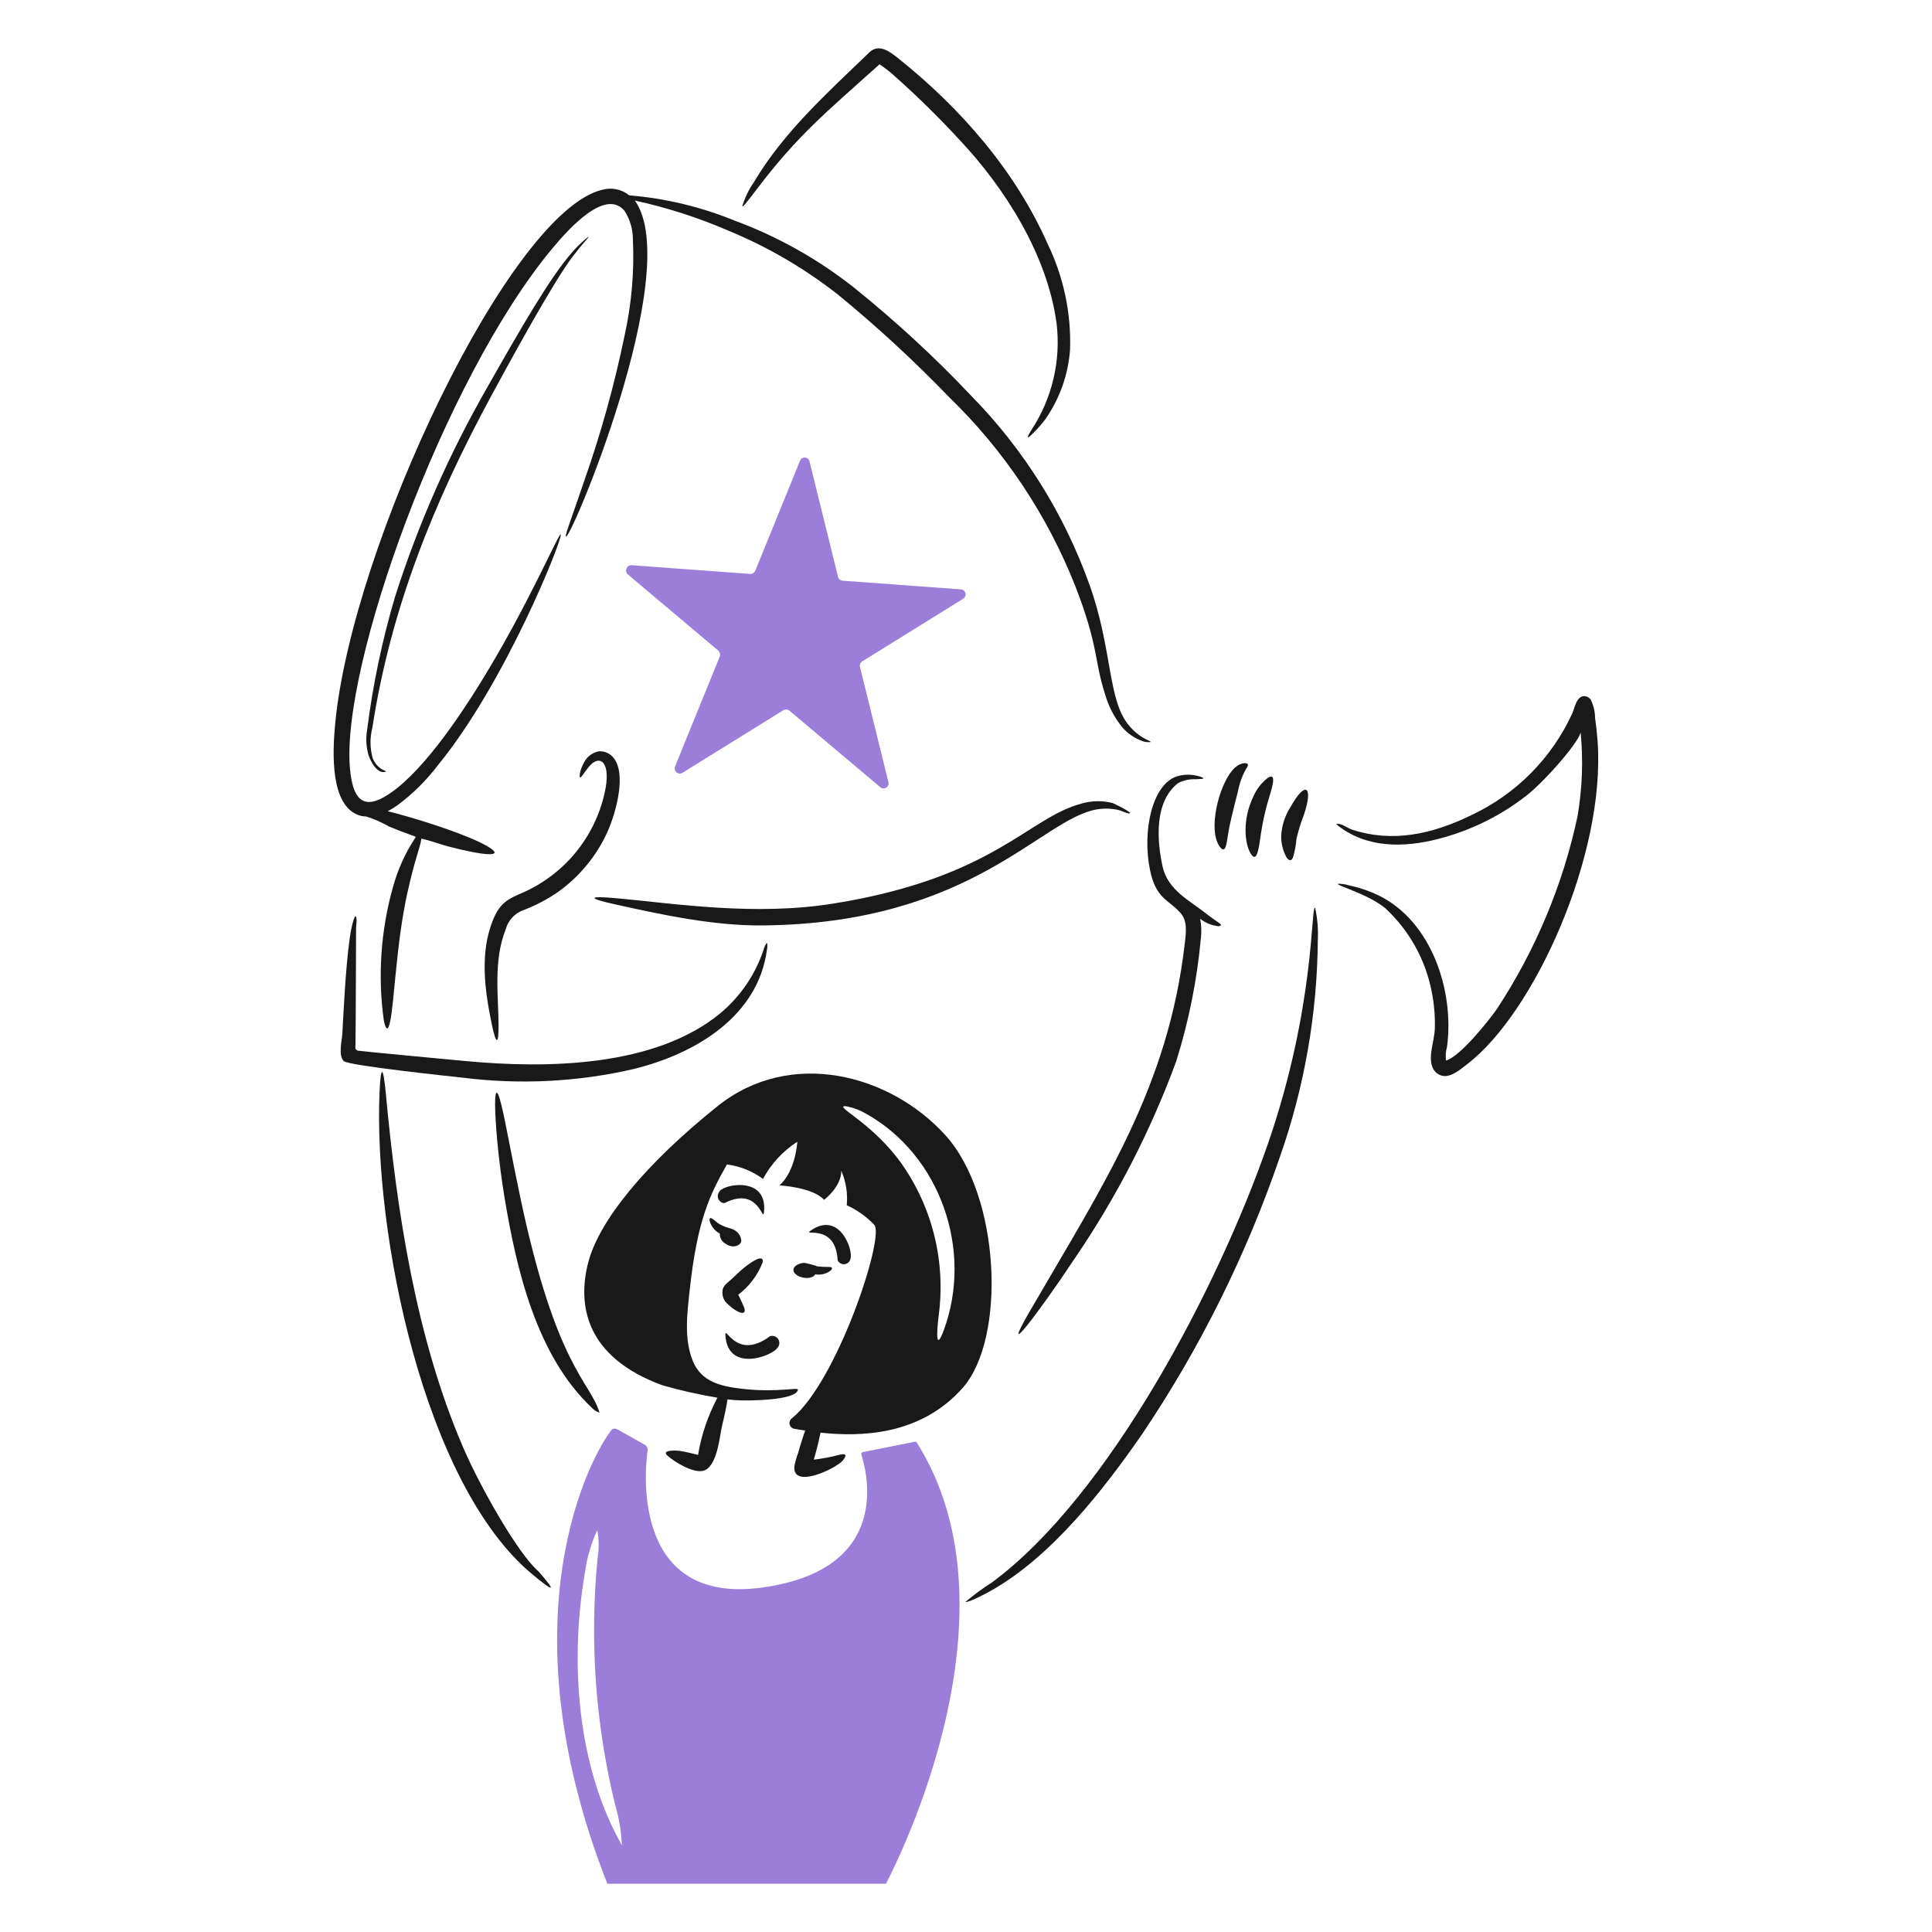 <svg width="69" height="69" viewBox="0 0 69 69" fill="none" xmlns="http://www.w3.org/2000/svg">
<path d="M22.563 20.187L26.793 20.497C26.831 20.5 26.869 20.49 26.901 20.471C26.933 20.451 26.958 20.421 26.973 20.386L28.573 16.453C28.587 16.418 28.612 16.388 28.644 16.368C28.677 16.348 28.714 16.339 28.752 16.342C28.79 16.345 28.826 16.36 28.855 16.385C28.884 16.41 28.904 16.444 28.912 16.481L29.93 20.601C29.939 20.637 29.959 20.67 29.988 20.695C30.016 20.719 30.051 20.735 30.089 20.739L34.319 21.049C34.357 21.052 34.393 21.067 34.422 21.092C34.45 21.116 34.471 21.149 34.48 21.186C34.489 21.223 34.486 21.261 34.472 21.296C34.459 21.331 34.434 21.361 34.402 21.382L30.795 23.621C30.763 23.64 30.737 23.67 30.722 23.704C30.708 23.739 30.704 23.778 30.712 23.815L31.73 27.934C31.739 27.971 31.736 28.01 31.722 28.045C31.708 28.081 31.683 28.11 31.65 28.131C31.618 28.151 31.58 28.16 31.542 28.157C31.504 28.154 31.468 28.139 31.439 28.114L28.192 25.379C28.162 25.355 28.125 25.341 28.087 25.339C28.048 25.336 28.01 25.346 27.977 25.365L24.37 27.602C24.337 27.621 24.3 27.629 24.262 27.626C24.225 27.623 24.189 27.608 24.16 27.584C24.131 27.56 24.111 27.527 24.101 27.491C24.092 27.454 24.093 27.416 24.107 27.38L25.706 23.447C25.719 23.412 25.721 23.373 25.712 23.337C25.704 23.3 25.685 23.266 25.658 23.24L22.41 20.505C22.385 20.477 22.368 20.442 22.362 20.405C22.356 20.367 22.362 20.329 22.378 20.294C22.395 20.26 22.421 20.231 22.454 20.212C22.487 20.193 22.525 20.184 22.563 20.187Z" fill="#9A7ED9"/>
<path d="M18.713 32.497C19.141 32.333 19.547 32.119 19.925 31.86C20.686 31.317 21.293 30.584 21.684 29.735C22.013 29.005 22.428 27.498 21.829 26.979C21.706 26.875 21.547 26.823 21.387 26.833C21.274 26.854 21.169 26.901 21.077 26.969C20.986 27.038 20.912 27.126 20.86 27.228C20.688 27.533 20.694 27.733 20.715 27.761C20.749 27.796 20.818 27.651 21.012 27.408C21.419 26.894 21.855 27.206 21.587 28.35C21.411 29.119 21.058 29.838 20.557 30.448C20.056 31.058 19.42 31.544 18.699 31.867C18.152 32.101 17.863 32.233 17.612 32.843C17.129 34.019 17.306 35.353 17.57 36.61C17.712 37.282 17.806 37.35 17.806 36.644C17.806 35.617 17.61 34.315 18.062 33.189C18.105 33.029 18.187 32.882 18.301 32.761C18.414 32.641 18.556 32.55 18.713 32.497Z" fill="#191919"/>
<path d="M18.582 42.765C18.262 41.249 18.062 40.106 17.917 39.504C17.537 37.928 17.653 40.553 18.014 42.737C18.442 45.327 19.152 48.407 21.136 50.277C21.21 50.36 21.306 50.42 21.412 50.45C21.071 49.326 19.859 48.829 18.582 42.765Z" fill="#191919"/>
<path d="M16.539 51.69C14.861 47.793 14.176 43.298 13.783 39.089C13.691 38.091 13.6 37.981 13.555 39.005C13.337 44.003 15.125 53.001 19.011 56.225C19.786 56.868 19.897 56.883 19.239 56.128C18.492 55.486 17.142 53.09 16.539 51.69Z" fill="#191919"/>
<path d="M26.474 45.361C26.358 45.465 26.241 45.571 26.13 45.68C26.026 45.778 25.871 45.88 25.819 46.019C25.79 46.125 25.793 46.237 25.829 46.341C25.865 46.445 25.931 46.535 26.02 46.601C26.279 46.852 26.684 47.049 26.581 46.704C26.567 46.67 26.374 46.24 26.366 46.24C26.758 45.943 27.06 45.542 27.238 45.084C27.297 44.731 26.745 45.119 26.474 45.361Z" fill="#191919"/>
<path d="M27.776 48.124C27.811 48.081 27.831 48.029 27.833 47.974C27.835 47.919 27.82 47.865 27.789 47.82C27.758 47.775 27.713 47.741 27.661 47.723C27.609 47.706 27.552 47.705 27.5 47.722C26.279 48.629 25.879 47.265 25.908 47.695C25.992 49.031 27.585 48.438 27.776 48.124Z" fill="#191919"/>
<path d="M25.893 42.959C27.105 42.351 27.242 43.693 27.285 43.291C27.419 42.024 25.93 42.275 25.713 42.529C25.496 42.784 25.782 43.014 25.893 42.959Z" fill="#191919"/>
<path d="M29.916 45.008C29.937 45.055 29.972 45.094 30.016 45.119C30.06 45.145 30.111 45.155 30.162 45.15C30.213 45.145 30.26 45.123 30.298 45.089C30.336 45.055 30.362 45.01 30.373 44.96C30.483 44.649 29.984 43.23 28.953 43.949C28.623 44.18 29.843 43.651 29.916 45.008Z" fill="#191919"/>
<path d="M28.337 45.333C28.317 45.458 28.475 45.591 28.691 45.631C28.884 45.665 29.064 45.617 29.113 45.513C29.17 45.522 29.228 45.525 29.285 45.52C29.607 45.499 29.833 45.267 29.645 45.25C29.496 45.251 29.346 45.244 29.197 45.229C29.05 45.176 28.9 45.135 28.747 45.104C28.602 45.097 28.363 45.179 28.337 45.333Z" fill="#191919"/>
<path d="M25.914 44.42C26.19 44.616 26.474 44.468 26.474 44.309C26.469 44.234 26.445 44.162 26.405 44.098C26.365 44.034 26.311 43.98 26.246 43.942C26.108 43.849 26.005 43.884 25.699 43.721C25.609 43.665 25.54 43.596 25.458 43.54C25.212 43.355 25.375 43.905 25.707 44.053C25.704 44.127 25.721 44.201 25.758 44.266C25.794 44.331 25.848 44.384 25.914 44.42Z" fill="#191919"/>
<path d="M41.077 31.098C41.284 32.083 41.735 32.14 42.115 32.559C42.426 32.85 42.36 33.294 42.316 33.674C41.727 38.853 39.39 42.327 36.791 46.808C35.644 48.786 37.102 46.877 38.363 44.974C39.864 42.779 41.088 40.407 42.005 37.911C42.458 36.47 42.755 34.985 42.891 33.48C42.915 33.258 42.906 33.034 42.863 32.815C43.05 32.959 43.273 33.05 43.507 33.079C43.625 33.072 43.631 33.031 43.556 32.975C43.472 32.913 43.319 32.818 43.133 32.67C42.505 32.171 41.706 31.798 41.52 30.945C41.319 30.025 41.215 28.634 42.074 27.968C42.27 27.867 42.49 27.819 42.711 27.83C42.87 27.819 42.96 27.823 42.974 27.802C42.988 27.788 42.94 27.754 42.802 27.719C42.566 27.654 42.318 27.651 42.082 27.712C41.15 27.955 40.779 29.693 41.077 31.098Z" fill="#191919"/>
<path d="M43.784 30.212C43.829 30.052 43.853 29.769 43.929 29.423C44.014 29.035 44.115 28.647 44.213 28.26C44.265 27.983 44.361 27.717 44.497 27.47C44.546 27.394 44.581 27.346 44.566 27.304C44.55 27.224 44.269 27.207 44.006 27.519C43.531 28.082 43.139 29.604 43.549 30.219C43.656 30.381 43.739 30.37 43.784 30.212Z" fill="#191919"/>
<path d="M44.67 30.489C44.908 30.873 44.97 30.194 45.037 29.748C45.091 29.398 45.165 29.051 45.259 28.709C45.38 28.275 45.652 27.559 45.287 27.775C45.055 27.951 44.874 28.185 44.76 28.453C44.371 29.256 44.443 30.122 44.67 30.489Z" fill="#191919"/>
<path d="M46.18 30.62C46.244 30.402 46.286 30.177 46.304 29.949C46.372 29.662 46.46 29.379 46.567 29.104C46.914 28.069 46.623 27.864 46.09 28.821C45.889 29.134 45.774 29.494 45.757 29.866C45.754 30.132 45.821 30.395 45.951 30.627C46.041 30.752 46.122 30.758 46.18 30.62Z" fill="#191919"/>
<path d="M46.969 32.421C46.809 32.287 46.984 35.94 45.279 40.861C43.516 45.947 39.608 53.428 35.426 56.516C35.097 56.726 34.783 56.957 34.484 57.208C34.463 57.249 34.79 57.154 35.447 56.779C37.569 55.566 39.407 53.218 40.799 51.205C42.861 48.141 44.512 44.819 45.708 41.325C46.584 38.835 47.043 36.217 47.065 33.577C47.084 33.189 47.052 32.8 46.969 32.421Z" fill="#191919"/>
<path d="M21.926 32.289C23.662 32.675 25.492 33.069 27.257 33.051C34.749 32.975 37.198 29.217 39.194 28.904C39.457 28.863 39.725 28.874 39.983 28.938C40.045 28.953 40.288 29.076 40.35 29.049C40.426 29.007 39.796 28.704 39.741 28.682C39.379 28.588 38.999 28.593 38.64 28.695C36.717 29.194 35.508 31.344 29.778 32.268C26.957 32.723 24.128 32.273 22.037 32.081C21.041 31.99 20.929 32.068 21.926 32.289Z" fill="#191919"/>
<path d="M22.625 38.181C24.913 37.617 27.074 36.258 27.389 33.93C27.409 33.849 27.411 33.764 27.396 33.681C27.382 33.667 27.35 33.715 27.299 33.833C27.011 34.752 26.466 35.57 25.727 36.187C23.405 38.102 19.568 38.175 16.588 37.891C16.553 37.887 12.816 37.539 12.78 37.524C12.663 37.473 12.695 37.434 12.696 37.302C12.71 36.208 12.714 33.425 12.717 33.128C12.717 33.045 12.766 32.802 12.704 32.726C12.676 32.685 12.568 32.955 12.489 33.515C12.337 34.593 12.263 36.288 12.226 36.922C12.211 37.171 12.073 37.704 12.281 37.898C12.453 38.06 16.283 38.462 16.518 38.487C18.556 38.745 20.623 38.642 22.625 38.181Z" fill="#191919"/>
<path d="M27.056 6.72C28.488 4.839 29.471 4.039 31.412 2.296C31.578 2.407 31.738 2.53 31.889 2.662C32.719 3.397 33.512 4.174 34.264 4.989C35.917 6.748 37.398 9.108 37.733 11.532C37.898 12.875 37.578 14.232 36.833 15.361C36.637 15.677 36.692 15.681 36.867 15.499C37.033 15.341 37.185 15.169 37.324 14.987C37.845 14.246 38.154 13.377 38.217 12.474C38.258 11.172 37.982 9.879 37.414 8.707C36.269 6.113 34.313 3.863 32.069 2.074C31.772 1.838 31.386 1.544 31.044 1.874C29.558 3.31 27.987 4.714 26.925 6.506C26.742 6.768 26.603 7.058 26.511 7.364C26.523 7.419 26.692 7.199 27.056 6.72Z" fill="#191919"/>
<path d="M57.057 26.473C57.037 26.193 57.007 25.914 56.967 25.636C56.964 25.412 56.912 25.192 56.815 24.991C56.783 24.945 56.739 24.908 56.688 24.886C56.636 24.864 56.579 24.857 56.524 24.867C56.296 24.923 56.239 25.281 56.157 25.469C55.424 27.072 54.146 28.363 52.55 29.111C51.145 29.799 49.724 30.102 48.291 29.631C48.146 29.583 47.883 29.389 47.739 29.424C47.712 29.43 47.776 29.49 47.954 29.61C49.04 30.347 50.391 30.247 51.589 29.901C52.649 29.6 53.641 29.096 54.51 28.419C55.251 27.835 56.476 26.39 56.449 26.134C56.549 27.145 56.511 28.165 56.338 29.167C55.811 31.62 54.832 33.954 53.451 36.049C53.147 36.478 52.151 37.729 51.644 37.877C51.621 37.715 51.633 37.55 51.678 37.392C51.948 35.407 51.137 32.907 49.234 31.978C48.894 31.816 48.536 31.695 48.168 31.618C48.045 31.579 47.917 31.561 47.788 31.563C47.685 31.615 48.828 31.913 49.464 32.428C50.326 33.22 50.911 34.269 51.133 35.419C51.221 35.856 51.258 36.303 51.243 36.748C51.23 37.157 51.005 37.712 51.153 38.099C51.182 38.18 51.23 38.252 51.294 38.309C51.359 38.366 51.437 38.406 51.52 38.424C51.84 38.481 52.178 38.175 52.413 37.995C54.806 36.153 57.349 30.518 57.057 26.473Z" fill="#191919"/>
<path d="M13.077 29.16C13.362 29.25 13.636 29.37 13.894 29.52C14.493 29.767 14.906 29.893 14.85 29.893C14.482 30.444 14.206 31.049 14.033 31.688C13.599 33.232 13.488 34.848 13.707 36.437C13.776 36.797 13.86 36.839 13.936 36.472C14.088 35.737 14.155 33.675 14.545 31.909C14.845 30.552 14.987 30.359 15.05 29.949C15.383 30.025 15.716 30.154 16.048 30.24C17.317 30.569 17.971 30.602 17.522 30.296C16.851 29.837 14.636 29.157 13.846 28.973C13.963 28.912 14.077 28.843 14.185 28.766C14.742 28.355 15.236 27.865 15.653 27.312C18.039 24.392 20.054 19.349 20.029 19.093C19.998 18.923 18.874 21.619 17.148 24.403C16.405 25.602 14.984 27.74 13.728 28.46C12.9 28.936 12.596 28.431 12.503 27.491C12.138 23.824 15.849 13.545 19.703 8.901C20.365 8.103 21.621 6.738 22.3 7.523C22.5 7.832 22.606 8.193 22.604 8.562C22.656 9.71 22.556 10.86 22.307 11.982C21.942 13.755 21.456 15.502 20.853 17.209C20.447 18.417 20.188 19.072 20.209 19.148C20.253 19.59 24.47 9.678 22.674 7.163C23.818 7.412 24.936 7.772 26.011 8.236C27.41 8.813 28.724 9.579 29.916 10.513C31.312 11.655 32.639 12.878 33.89 14.177C35.859 16.082 37.398 18.386 38.404 20.934C39.241 23.086 39.072 23.567 39.464 24.784C39.586 25.222 39.798 25.63 40.087 25.982C40.274 26.196 40.512 26.36 40.779 26.459C40.877 26.501 40.984 26.515 41.09 26.501C41.11 26.48 41.041 26.459 40.903 26.39C40.685 26.274 40.492 26.116 40.335 25.926C39.552 25.029 39.742 23.214 38.916 20.9C38.014 18.364 36.571 16.056 34.686 14.135C33.375 12.748 31.971 11.453 30.483 10.258C29.2 9.247 27.765 8.443 26.232 7.877C25.032 7.387 23.764 7.083 22.472 6.977C22.34 6.87 22.185 6.796 22.018 6.761C21.852 6.726 21.68 6.731 21.516 6.776C18.208 7.544 12.56 19.512 11.968 25.872C11.87 26.934 11.803 28.747 12.806 29.113C12.894 29.142 12.985 29.158 13.077 29.16Z" fill="#191919"/>
<path d="M17.536 14.156C18.107 13.101 19.747 10.077 20.472 9.136C20.797 8.714 21.012 8.499 21.019 8.465C21.019 8.451 20.977 8.478 20.881 8.562C20.728 8.695 20.585 8.838 20.451 8.991C19.652 9.888 18.603 11.721 17.405 13.83C16.046 16.2 14.941 18.706 14.11 21.308C13.649 22.864 13.316 24.455 13.112 26.065C13.06 26.365 13.077 26.672 13.16 26.965C13.232 27.186 13.486 27.685 13.79 27.553C13.804 27.547 13.756 27.533 13.652 27.484C13.498 27.392 13.378 27.251 13.313 27.083C13.211 26.726 13.206 26.348 13.299 25.989C13.958 21.719 15.496 17.926 17.536 14.156Z" fill="#191919"/>
<path d="M33.752 40.529C31.773 38.36 28.227 37.427 25.63 39.504C23.034 41.581 21.39 43.603 21.005 45.098C20.62 46.601 20.901 48.466 23.657 49.474C24.303 49.659 24.96 49.807 25.623 49.917C25.283 50.556 25.049 51.246 24.931 51.96C24.709 51.911 24.487 51.846 24.259 51.814C24.169 51.802 23.607 51.774 23.83 51.98C24.078 52.21 24.744 52.61 25.097 52.532C25.623 52.421 25.695 51.294 25.796 50.885C25.889 50.511 25.948 50.199 25.983 49.978C26.128 49.998 26.267 50.005 26.406 50.012C26.669 50.026 28.441 50.026 28.497 49.633C28.511 49.529 27.772 49.749 26.489 49.598C25.755 49.512 25.049 49.357 24.744 48.608C24.419 47.812 24.543 46.898 24.633 46.067C24.904 43.567 25.358 42.652 25.962 41.588C26.429 41.648 26.872 41.826 27.25 42.105C27.539 41.565 27.961 41.108 28.476 40.776C28.476 40.776 28.42 41.821 27.839 42.334C27.839 42.334 29.037 42.403 29.431 42.851C29.431 42.851 30.047 42.394 30.047 41.813C30.215 42.201 30.281 42.624 30.241 43.045C30.611 43.213 30.945 43.45 31.224 43.744C31.61 44.169 29.892 49.358 28.275 50.661C28.243 50.686 28.22 50.719 28.207 50.757C28.194 50.794 28.192 50.835 28.201 50.874C28.211 50.913 28.231 50.948 28.26 50.975C28.289 51.002 28.326 51.021 28.365 51.028C28.483 51.05 28.614 51.07 28.759 51.09C28.728 51.154 28.578 51.626 28.503 51.894C28.448 52.044 28.404 52.2 28.372 52.358C28.281 53.204 29.863 52.449 30.103 52.157C30.25 51.978 30.221 51.905 30.006 51.95C29.697 52.033 29.382 52.094 29.064 52.13C29.211 51.636 29.258 51.363 29.306 51.167C30.732 51.319 32.87 51.276 34.381 49.568C35.945 47.804 35.734 42.701 33.752 40.529ZM33.696 47.535C33.439 48.22 33.437 47.708 33.524 46.988C33.783 45.057 33.298 43.099 32.166 41.512C31.22 40.218 30.062 39.636 30.117 39.525C30.145 39.49 30.227 39.511 30.262 39.518C30.502 39.567 30.731 39.656 30.941 39.781C33.582 41.262 34.772 44.664 33.696 47.535Z" fill="#191919"/>
<path d="M32.74 51.516C32.734 51.506 32.725 51.498 32.714 51.493C32.702 51.488 32.69 51.486 32.678 51.489L30.808 51.863C30.8 51.865 30.793 51.868 30.786 51.873C30.779 51.877 30.773 51.884 30.768 51.891C30.764 51.898 30.761 51.906 30.759 51.914C30.758 51.922 30.758 51.931 30.76 51.939C30.932 52.486 31.95 56.036 27.236 56.696C22.638 57.338 23.001 52.677 23.13 51.8C23.135 51.759 23.127 51.717 23.107 51.68C23.087 51.643 23.057 51.613 23.019 51.593L22.119 51.088C22.029 51.032 21.91 50.983 21.843 51.067C21.114 51.975 17.945 57.762 21.691 67.276H31.64C31.64 67.268 36.736 57.844 32.74 51.516ZM21.974 65.461C20.572 62.68 20.374 59.145 20.894 56.142C20.965 55.624 21.112 55.12 21.33 54.646C21.393 54.973 21.398 55.308 21.344 55.636C21.053 58.588 21.264 61.568 21.968 64.45C22.109 64.925 22.19 65.416 22.209 65.911C22.133 65.766 22.051 65.613 21.974 65.461Z" fill="#9A7ED9"/>
</svg>

